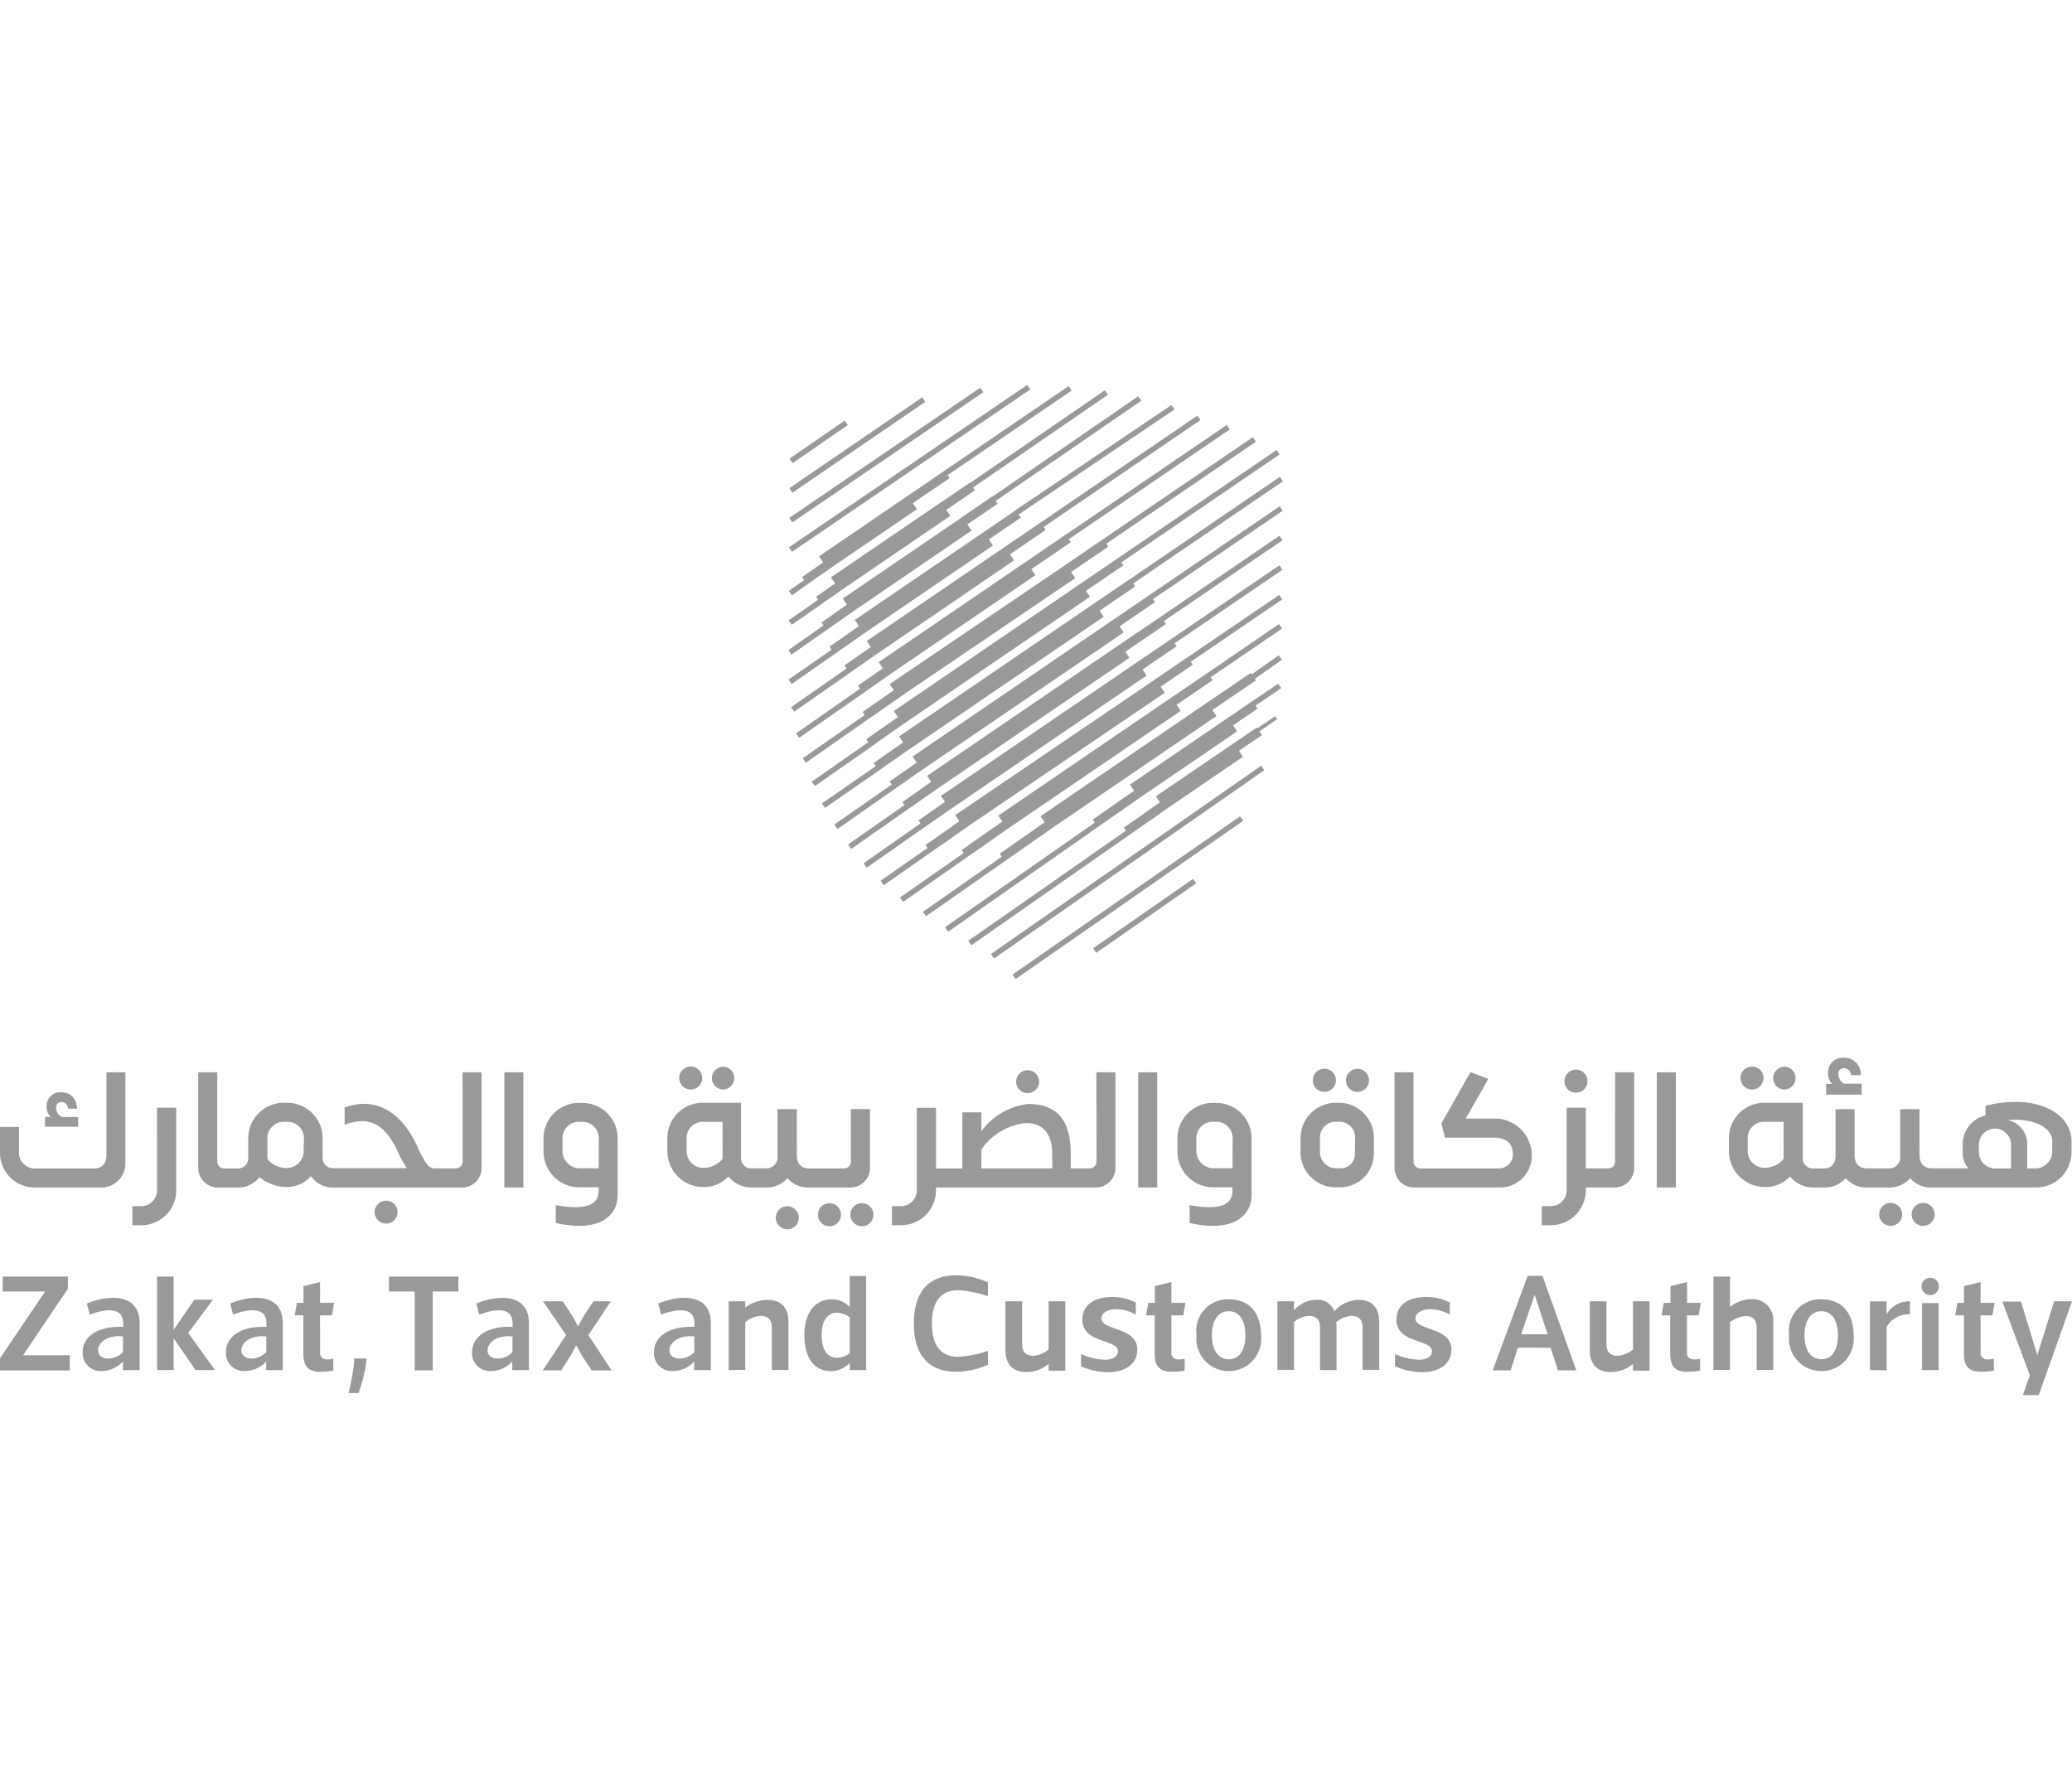 <svg xmlns="http://www.w3.org/2000/svg" width="140" height="120" viewBox="0 0 140 120">
  <g id="Group_35993" data-name="Group 35993" transform="translate(-620 -3072)">
    <g id="Rectangle_19501" data-name="Rectangle 19501" transform="translate(620 3072)" fill="#fff" stroke="#707070" stroke-width="1" opacity="0">
      <rect width="140" height="120" stroke="none"/>
      <rect x="0.5" y="0.5" width="139" height="119" fill="none"/>
    </g>
    <g id="Zatca" transform="translate(617.214 3117.782)">
      <path id="Path_34688" data-name="Path 34688" d="M160.2,39.413a.776.776,0,1,0-.722-.477A.779.779,0,0,0,160.2,39.413Z" transform="translate(-110.739 -11.574)" fill="#999"/>
      <path id="Path_34689" data-name="Path 34689" d="M167.711,39.441a.771.771,0,0,0,0-1.541.788.788,0,0,0-.771.771A.779.779,0,0,0,167.711,39.441Z" transform="translate(-116.056 -11.603)" fill="#999"/>
      <path id="Path_34694" data-name="Path 34694" d="M237.892,40.253a.776.776,0,1,0-.782-.782A.776.776,0,0,0,237.892,40.253Z" transform="translate(-165.665 -12.168)" fill="#999"/>
      <path id="Path_34697" data-name="Path 34697" d="M313.9,39.946a.779.779,0,1,0-.732-.778A.779.779,0,0,0,313.9,39.946Z" transform="translate(-219.441 -11.949)" fill="#999"/>
      <path id="Path_34698" data-name="Path 34698" d="M306.3,39.939a.782.782,0,1,0-.556-.232A.779.779,0,0,0,306.3,39.939Z" transform="translate(-214.03 -11.942)" fill="#999"/>
      <path id="Path_34700" data-name="Path 34700" d="M364.321,40.129a.779.779,0,1,0-.771-.782A.779.779,0,0,0,364.321,40.129Z" transform="translate(-255.057 -12.076)" fill="#999"/>
      <path id="Path_34702" data-name="Path 34702" d="M404.932,39.413a.776.776,0,1,0-.722-.477A.779.779,0,0,0,404.932,39.413Z" transform="translate(-283.761 -11.574)" fill="#999"/>
      <path id="Path_34703" data-name="Path 34703" d="M412.441,39.441a.771.771,0,0,0,0-1.541.788.788,0,0,0-.771.771A.779.779,0,0,0,412.441,39.441Z" transform="translate(-289.078 -11.603)" fill="#999"/>
      <path id="Path_34704" data-name="Path 34704" d="M426.283,37.586h-1.172a.736.736,0,0,1-.4-.639.36.36,0,0,1,.378-.413.481.481,0,0,1,.472.469h.659a1.1,1.1,0,0,0-1.14-1.172.979.979,0,0,0-1.064,1.049,1.058,1.058,0,0,0,.27.718h-.4v.727h2.394Z" transform="translate(-297.71 -10.137)" fill="#999"/>
      <g id="Group_36011" data-name="Group 36011" transform="translate(2.786 26.664)">
        <path id="Path_34682" data-name="Path 34682" d="M15.406,45.47h-1.1a.712.712,0,0,1-.39-.615.346.346,0,0,1,.372-.393c.237,0,.4.158.448.448h.6c-.056-.727-.457-1.108-1.061-1.108a.926.926,0,0,0-1,.985.979.979,0,0,0,.267.683H13.17v.659h2.236Z" transform="translate(-10.127 -42.438)" fill="#999"/>
        <path id="Path_34683" data-name="Path 34683" d="M9.978,44.772c0,.5-.2.917-.861.917H5.193a1.075,1.075,0,0,1-1.128-1.131V42.882H2.787v1.676a2.344,2.344,0,0,0,2.406,2.417h4.4a1.629,1.629,0,0,0,1.667-1.667V39.19H9.978Z" transform="translate(-2.786 -39.179)" fill="#999"/>
        <path id="Path_34684" data-name="Path 34684" d="M34.977,52.886a1.081,1.081,0,0,1-1.131,1.128H33.31V55.3h.548a2.365,2.365,0,0,0,2.417-2.414V47.36h-1.3Z" transform="translate(-24.366 -44.955)" fill="#999"/>
        <path id="Path_34685" data-name="Path 34685" d="M89.679,68.806a.774.774,0,1,0,.709.372A.774.774,0,0,0,89.679,68.806Z" transform="translate(-63.638 -60.116)" fill="#999"/>
        <path id="Path_34686" data-name="Path 34686" d="M66.364,45.178a.469.469,0,0,1-.469.5H64.431c-.234-.032-.5-.067-1.14-1.509-1.116-2.409-2.883-3.346-4.9-2.608v1.172c1.676-.65,2.672,0,3.487,1.588a8.957,8.957,0,0,0,.718,1.342H57.618a.689.689,0,0,1-.715-.727V43.7a2.4,2.4,0,0,0-2.45-2.458h-.123a2.4,2.4,0,0,0-2.45,2.458v1.254a.689.689,0,0,1-.715.727h-.911a.469.469,0,0,1-.469-.5V39.183H48.5v6.446a1.324,1.324,0,0,0,1.342,1.342h1.33a1.808,1.808,0,0,0,1.465-.706,2.9,2.9,0,0,0,1.869.668,2.142,2.142,0,0,0,1.609-.738,1.758,1.758,0,0,0,1.5.774h8.7a1.316,1.316,0,0,0,1.33-1.342V39.18H66.356Zm-10.742-.7a1.146,1.146,0,0,1-1.108,1.172,1.656,1.656,0,0,1-1.342-.615V43.7a1.11,1.11,0,0,1,1.172-1.172h.123A1.11,1.11,0,0,1,55.64,43.7Z" transform="translate(-35.105 -39.171)" fill="#999"/>
        <rect id="Rectangle_19502" data-name="Rectangle 19502" width="1.286" height="7.782" transform="translate(34.078 0.012)" fill="#999"/>
        <path id="Path_34687" data-name="Path 34687" d="M130.7,46.248h-.123a2.394,2.394,0,0,0-2.45,2.45v.794a2.429,2.429,0,0,0,2.37,2.461h1.354v.2c0,.905-.683,1.4-2.9,1.005v1.2c2.719.636,4.184-.325,4.184-1.893V48.7a2.385,2.385,0,0,0-2.438-2.45Zm1.152,4.419h-1.342a1.172,1.172,0,0,1-1.1-1.172v-.8a1.111,1.111,0,0,1,1.172-1.172h.123a1.1,1.1,0,0,1,1.152,1.172Z" transform="translate(-91.402 -44.168)" fill="#999"/>
        <path id="Path_34690" data-name="Path 34690" d="M182.457,70.07a.779.779,0,1,0,.782.771A.788.788,0,0,0,182.457,70.07Z" transform="translate(-129.262 -61.01)" fill="#999"/>
        <path id="Path_34691" data-name="Path 34691" d="M199.935,69.38a.779.779,0,1,0,.732.778A.779.779,0,0,0,199.935,69.38Z" transform="translate(-141.652 -60.523)" fill="#999"/>
        <path id="Path_34692" data-name="Path 34692" d="M170.37,50.6V46.644h-1.292V50.16a.472.472,0,0,1-.469.5h-2.324c-.65,0-.861-.413-.861-.917v-.19a2.881,2.881,0,0,0,0-.314v-2.59h-1.3v3.121a.771.771,0,0,1-.85.879h-.894a.691.691,0,0,1-.727-.727V46.219h-2.54a2.391,2.391,0,0,0-2.438,2.458v.774a2.426,2.426,0,0,0,2.382,2.458,2.212,2.212,0,0,0,1.743-.715,2.01,2.01,0,0,0,1.6.75h.879a1.9,1.9,0,0,0,1.509-.627,1.861,1.861,0,0,0,1.33.627h2.907A1.324,1.324,0,0,0,170.37,50.6Zm-9.962-.6a1.632,1.632,0,0,1-1.33.615,1.128,1.128,0,0,1-1.1-1.172v-.765a1.1,1.1,0,0,1,1.152-1.172h1.275Z" transform="translate(-111.585 -44.148)" fill="#999"/>
        <path id="Path_34693" data-name="Path 34693" d="M192.224,69.376a.779.779,0,1,0,.732.778A.779.779,0,0,0,192.224,69.376Z" transform="translate(-136.132 -60.519)" fill="#999"/>
        <path id="Path_34695" data-name="Path 34695" d="M222.3,45.178a.469.469,0,0,1-.483.5h-1.26v-.987c0-2.291-.949-3.367-2.851-3.367a4.511,4.511,0,0,0-3.188,1.846V41.89h-1.286v3.792h-1.776v-4.1h-1.3V47.1a1.072,1.072,0,0,1-1.119,1.128h-.56v1.286h.56a2.365,2.365,0,0,0,2.417-2.414v-.135h10.8a1.319,1.319,0,0,0,1.321-1.342V39.18h-1.286Zm-2.983.5h-4.8V44.4a4.184,4.184,0,0,1,3.03-1.79c1.017,0,1.758.6,1.758,2.092Z" transform="translate(-148.21 -39.171)" fill="#999"/>
        <rect id="Rectangle_19503" data-name="Rectangle 19503" width="1.286" height="7.782" transform="translate(76.906 0.012)" fill="#999"/>
        <path id="Path_34696" data-name="Path 34696" d="M276.871,46.248h-.123a2.394,2.394,0,0,0-2.45,2.45v.794a2.429,2.429,0,0,0,2.373,2.461h1.348v.2c0,.905-.68,1.4-2.895,1.005v1.2c2.716.636,4.181-.325,4.181-1.893V48.7a2.385,2.385,0,0,0-2.435-2.45Zm1.149,4.419h-1.342a1.172,1.172,0,0,1-1.1-1.172v-.8a1.111,1.111,0,0,1,1.172-1.172h.123a1.1,1.1,0,0,1,1.152,1.172Z" transform="translate(-194.742 -44.168)" fill="#999"/>
        <path id="Path_34699" data-name="Path 34699" d="M305.262,46.22h-.179A2.388,2.388,0,0,0,302.69,48.6v.949a2.368,2.368,0,0,0,2.394,2.382h.278a2.288,2.288,0,0,0,2.283-2.3V48.6a2.376,2.376,0,0,0-2.382-2.382Zm1.1,3.466a.958.958,0,0,1-.941.961h-.325A1.108,1.108,0,0,1,304,49.54V48.6a1.064,1.064,0,0,1,1.1-1.1h.179a1.064,1.064,0,0,1,1.1,1.1Z" transform="translate(-214.815 -44.149)" fill="#999"/>
        <path id="Path_34701" data-name="Path 34701" d="M363.275,45.178a.469.469,0,0,1-.472.5h-1.509v-4.1H360V47.1a1.072,1.072,0,0,1-1.119,1.128h-.56v1.286h.56a2.365,2.365,0,0,0,2.414-2.414v-.135h1.934a1.319,1.319,0,0,0,1.333-1.342V39.18h-1.286Z" transform="translate(-254.146 -39.171)" fill="#999"/>
        <rect id="Rectangle_19504" data-name="Rectangle 19504" width="1.286" height="7.782" transform="translate(111.945 0.012)" fill="#999"/>
        <path id="Path_34705" data-name="Path 34705" d="M436.909,69.31a.776.776,0,1,0,.774.771A.788.788,0,0,0,436.909,69.31Z" transform="translate(-309.157 -60.473)" fill="#999"/>
        <path id="Path_34706" data-name="Path 34706" d="M444.389,69.31a.776.776,0,1,0,.773.771A.776.776,0,0,0,444.389,69.31Z" transform="translate(-314.444 -60.473)" fill="#999"/>
        <path id="Path_34707" data-name="Path 34707" d="M418.8,46.276v.65a2.01,2.01,0,0,0-1.544,1.957v.586a1.553,1.553,0,0,0,.393,1.04H415.2c-.648,0-.861-.413-.861-.917V49.4a2.888,2.888,0,0,0,0-.314V46.511h-1.3v3.121a.77.77,0,0,1-.85.879h-1.374c-.659,0-.861-.413-.861-.917V46.511h-1.286V49.6c0,.5-.179.917-.85.917h-.642a.691.691,0,0,1-.727-.727V46.077H403.9a2.391,2.391,0,0,0-2.438,2.458v.774a2.426,2.426,0,0,0,2.382,2.458,2.212,2.212,0,0,0,1.743-.715,2.01,2.01,0,0,0,1.6.75h.659a1.908,1.908,0,0,0,1.509-.627,1.831,1.831,0,0,0,1.319.627H412.2a1.907,1.907,0,0,0,1.509-.627,1.855,1.855,0,0,0,1.33.627h7.167a2.4,2.4,0,0,0,2.406-2.406v-.771C424.564,46.792,422.282,45.427,418.8,46.276Zm-13.639,3.581a1.632,1.632,0,0,1-1.33.615,1.128,1.128,0,0,1-1.1-1.172v-.765a1.1,1.1,0,0,1,1.152-1.172h1.275Zm15.362.659h-1.119a1.116,1.116,0,0,1-1.052-1.075v-.5a1.086,1.086,0,1,1,2.171,0Zm1.644,0h-.548V48.972a1.659,1.659,0,0,0-1.31-1.723c1.691-.167,2.965.492,3,1.377v.738a1.152,1.152,0,0,1-1.14,1.152Z" transform="translate(-284.643 -44.006)" fill="#999"/>
        <path id="Path_34708" data-name="Path 34708" d="M333.63,44.811a2.133,2.133,0,0,1-2.127,2.133h-5.8A1.319,1.319,0,0,1,324.36,45.6V39.159h1.283v6a.469.469,0,0,0,.475.5h5.306a.949.949,0,0,0,.929-1.02c0-.7-.527-1.061-1.231-1.061H327.77l-.246-.958,1.969-3.472,1.207.46-1.532,2.681h1.966a2.491,2.491,0,0,1,2.5,2.52Z" transform="translate(-230.135 -39.15)" fill="#999"/>
        <path id="Path_34709" data-name="Path 34709" d="M7.5,91.611v1.02H2.79v-.817L5.837,87.3H2.975V86.29h4.4v.826L4.346,91.611Z" transform="translate(-2.789 -72.477)" fill="#999"/>
        <path id="Path_34710" data-name="Path 34710" d="M22.336,92.338l-.2-.75c1.512-.63,3.563-.677,3.563,1.313v3.188H24.569V95.5a1.963,1.963,0,0,1-1.465.65,1.2,1.2,0,0,1-1.251-1.28c0-1.055,1.028-1.779,2.734-1.705v-.249C24.578,91.8,23.4,91.931,22.336,92.338Zm.554,2.4c0,.378.308.566.686.566a1.386,1.386,0,0,0,1-.437V93.812C23.429,93.692,22.89,94.3,22.89,94.741Z" transform="translate(-16.265 -75.951)" fill="#999"/>
        <path id="Path_34711" data-name="Path 34711" d="M55.376,92.338l-.2-.75c1.5-.63,3.551-.677,3.551,1.313v3.188H57.609V95.5a1.963,1.963,0,0,1-1.465.65,1.2,1.2,0,0,1-1.251-1.28c0-1.055,1.028-1.779,2.734-1.705v-.249C57.618,91.8,56.44,91.931,55.376,92.338Zm.554,2.4c0,.378.308.566.686.566a1.386,1.386,0,0,0,1-.437V93.812C56.469,93.692,55.93,94.3,55.93,94.741Z" transform="translate(-39.623 -75.951)" fill="#999"/>
        <path id="Path_34712" data-name="Path 34712" d="M72.464,92.313a.428.428,0,0,0,.472.475,1.882,1.882,0,0,0,.419-.047v.809a5.859,5.859,0,0,1-.879.073c-.861,0-1.14-.445-1.14-1.2V89.81H70.75l.149-.844h.442V87.835l1.122-.275v1.406h.946l-.149.844h-.8Z" transform="translate(-50.837 -73.376)" fill="#999"/>
        <path id="Path_34713" data-name="Path 34713" d="M83.827,107.508H83.15a13.165,13.165,0,0,0,.369-2l.021-.334h.832l-.035.325A10.009,10.009,0,0,1,83.827,107.508Z" transform="translate(-59.602 -85.826)" fill="#999"/>
        <path id="Path_34714" data-name="Path 34714" d="M95.446,87.3v5.33H94.225V87.3H92.49V86.29h4.688V87.3Z" transform="translate(-66.206 -72.477)" fill="#999"/>
        <path id="Path_34715" data-name="Path 34715" d="M112.136,92.338l-.2-.75c1.5-.63,3.551-.677,3.551,1.307v3.188h-1.122V95.5a1.963,1.963,0,0,1-1.465.65,1.2,1.2,0,0,1-1.251-1.28c0-1.055,1.028-1.779,2.734-1.705v-.249C114.39,91.8,113.218,91.93,112.136,92.338Zm.557,2.4c0,.378.293.566.686.566a1.377,1.377,0,0,0,1-.437V93.811C113.218,93.691,112.693,94.295,112.693,94.74Z" transform="translate(-79.752 -75.95)" fill="#999"/>
        <path id="Path_34716" data-name="Path 34716" d="M129.295,92l.659.993.378.694h0l.4-.712.648-.976h1.172l-1.518,2.283,1.565,2.391h-1.345l-.653-.99-.39-.712h0l-.39.721-.63.976H127.95l1.576-2.391L127.965,92Z" transform="translate(-91.276 -76.515)" fill="#999"/>
        <path id="Path_34717" data-name="Path 34717" d="M154.076,92.338l-.193-.75c1.5-.63,3.548-.677,3.548,1.307v3.188h-1.122V95.5a1.957,1.957,0,0,1-1.465.65,1.2,1.2,0,0,1-1.251-1.28c0-1.055,1.028-1.779,2.734-1.705v-.249C156.321,91.8,155.143,91.93,154.076,92.338Zm.557,2.4c0,.378.293.566.686.566a1.386,1.386,0,0,0,1-.437V93.811C155.175,93.691,154.633,94.295,154.633,94.74Z" transform="translate(-109.404 -75.95)" fill="#999"/>
        <path id="Path_34718" data-name="Path 34718" d="M170.82,96.428V91.781h1.119v.428a2.432,2.432,0,0,1,1.521-.519c.926,0,1.4.536,1.4,1.509v3.223h-1.122V93.565c0-.51-.232-.8-.759-.8a1.817,1.817,0,0,0-1.04.425v3.223Z" transform="translate(-121.585 -76.295)" fill="#999"/>
        <path id="Path_34719" data-name="Path 34719" d="M190.076,92.594c-1.222,0-1.8-1.04-1.8-2.429s.63-2.429,1.861-2.429a1.65,1.65,0,0,1,1.207.527v-2.1h1.11v6.358h-1.11v-.481A1.758,1.758,0,0,1,190.076,92.594Zm.407-3.95c-.656,0-1.037.548-1.037,1.521s.381,1.521,1.037,1.521a1.4,1.4,0,0,0,.864-.316V88.961A1.465,1.465,0,0,0,190.483,88.645Z" transform="translate(-133.929 -72.386)" fill="#999"/>
        <path id="Path_34720" data-name="Path 34720" d="M216.383,92.516c-2.028,0-2.863-1.324-2.863-3.261S214.355,86,216.383,86a5.172,5.172,0,0,1,2.142.483v.935a7.085,7.085,0,0,0-2.01-.407c-1.172,0-1.773.762-1.773,2.253s.612,2.242,1.773,2.242a7.005,7.005,0,0,0,2.01-.4v.938A5.216,5.216,0,0,1,216.383,92.516Z" transform="translate(-151.774 -72.272)" fill="#999"/>
        <path id="Path_34721" data-name="Path 34721" d="M238.691,92v4.688h-1.122v-.454a2.368,2.368,0,0,1-1.521.545c-.935,0-1.4-.545-1.4-1.509V92h1.122v2.883c0,.51.231.8.759.8a1.869,1.869,0,0,0,1.037-.425V92Z" transform="translate(-166.712 -76.515)" fill="#999"/>
        <path id="Path_34722" data-name="Path 34722" d="M252.08,95.688v-.835a4.119,4.119,0,0,0,1.612.39c.694,0,.879-.334.879-.566,0-.369-.445-.51-.955-.694-.659-.223-1.447-.519-1.447-1.445S252.877,91,254.193,91a3.516,3.516,0,0,1,1.585.378V92.2a2.611,2.611,0,0,0-1.289-.372c-.733,0-1.037.334-1.037.612,0,.39.5.536,1.058.741.648.231,1.371.536,1.371,1.371,0,.973-.826,1.53-1.957,1.53A4.5,4.5,0,0,1,252.08,95.688Z" transform="translate(-179.036 -75.808)" fill="#999"/>
        <path id="Path_34723" data-name="Path 34723" d="M268.784,92.313a.428.428,0,0,0,.475.475,1.852,1.852,0,0,0,.416-.047v.809a5.845,5.845,0,0,1-.879.073c-.864,0-1.14-.445-1.14-1.2V89.81h-.586l.149-.844h.445V87.835l1.119-.275v1.406h.946l-.149.844h-.8Z" transform="translate(-189.632 -73.376)" fill="#999"/>
        <path id="Path_34724" data-name="Path 34724" d="M278.71,93.969a2.131,2.131,0,0,1,2.18-2.429c1.494,0,2.177,1.058,2.177,2.429a2.191,2.191,0,1,1-4.357,0Zm1.037,0c0,.908.363,1.62,1.143,1.62s1.119-.712,1.119-1.62-.343-1.623-1.119-1.623S279.747,93.061,279.747,93.969Z" transform="translate(-197.862 -76.19)" fill="#999"/>
        <path id="Path_34725" data-name="Path 34725" d="M304.24,93.179V96.4h-1.125V93.551c0-.51-.231-.8-.762-.8a1.758,1.758,0,0,0-1.02.437,2.069,2.069,0,0,1,.021.36v2.863H300.24V93.551c0-.51-.231-.8-.759-.8a1.7,1.7,0,0,0-1,.425V96.4H297.36V91.767h1.119v.615a2,2,0,0,1,1.483-.712,1.184,1.184,0,0,1,1.242.768,2.282,2.282,0,0,1,1.632-.768C303.777,91.67,304.24,92.206,304.24,93.179Z" transform="translate(-211.048 -76.282)" fill="#999"/>
        <path id="Path_34726" data-name="Path 34726" d="M324.48,95.688v-.835a4.143,4.143,0,0,0,1.615.39c.694,0,.879-.334.879-.566,0-.369-.445-.51-.955-.694-.656-.223-1.445-.519-1.445-1.445S325.277,91,326.6,91a3.493,3.493,0,0,1,1.582.378V92.2a2.6,2.6,0,0,0-1.286-.372c-.732,0-1.04.334-1.04.612,0,.39.5.536,1.058.741.648.231,1.371.536,1.371,1.371,0,.973-.823,1.53-1.954,1.53a4.507,4.507,0,0,1-1.846-.4Z" transform="translate(-230.221 -75.808)" fill="#999"/>
        <path id="Path_34727" data-name="Path 34727" d="M348.7,90.988l-.489,1.53H347l2.362-6.388h1l2.288,6.388H351.41l-.5-1.53Zm.223-.908h1.79l-.879-2.669Z" transform="translate(-246.142 -72.365)" fill="#999"/>
        <path id="Path_34728" data-name="Path 34728" d="M373.441,92v4.688h-1.122v-.454a2.365,2.365,0,0,1-1.518.545c-.938,0-1.4-.545-1.4-1.509V92h1.122v2.883c0,.51.231.8.759.8a1.869,1.869,0,0,0,1.037-.425V92Z" transform="translate(-261.98 -76.515)" fill="#999"/>
        <path id="Path_34729" data-name="Path 34729" d="M387.657,92.313a.425.425,0,0,0,.472.475,1.853,1.853,0,0,0,.416-.047v.809a5.845,5.845,0,0,1-.879.073c-.861,0-1.14-.445-1.14-1.2V89.81h-.586l.149-.844h.454V87.835l1.122-.275v1.406h.929l-.146.844h-.791Z" transform="translate(-273.673 -73.376)" fill="#999"/>
        <path id="Path_34730" data-name="Path 34730" d="M401.941,89.375V92.6h-1.122V89.747c0-.519-.24-.779-.686-.788a1.937,1.937,0,0,0-1.11.416V92.6H397.9V86.29h1.122v2.051a2.435,2.435,0,0,1,1.409-.527A1.413,1.413,0,0,1,401.941,89.375Z" transform="translate(-282.128 -72.477)" fill="#999"/>
        <path id="Path_34731" data-name="Path 34731" d="M415.36,93.969a2.131,2.131,0,0,1,2.18-2.429c1.494,0,2.177,1.058,2.177,2.429a2.191,2.191,0,1,1-4.357,0Zm1.037,0c0,.908.363,1.62,1.143,1.62s1.119-.712,1.119-1.62-.343-1.623-1.119-1.623S416.4,93.061,416.4,93.969Z" transform="translate(-294.473 -76.19)" fill="#999"/>
        <path id="Path_34732" data-name="Path 34732" d="M434,96.644V92h1.119v.879A1.758,1.758,0,0,1,436.7,92v.879a1.7,1.7,0,0,0-1.576.853v2.93Z" transform="translate(-307.65 -76.512)" fill="#999"/>
        <path id="Path_34733" data-name="Path 34733" d="M445.89,87.156a.586.586,0,1,1,.586.586A.586.586,0,0,1,445.89,87.156Zm1.157,5.652h-1.125v-4.53h1.122Z" transform="translate(-316.057 -72.675)" fill="#999"/>
        <path id="Path_34734" data-name="Path 34734" d="M455.384,92.313a.425.425,0,0,0,.472.475,1.9,1.9,0,0,0,.419-.047v.809a5.86,5.86,0,0,1-.879.073c-.861,0-1.14-.445-1.14-1.2V89.81h-.586l.146-.844h.445V87.835l1.122-.275v1.406h.946l-.149.844h-.8Z" transform="translate(-321.558 -73.376)" fill="#999"/>
        <path id="Path_34735" data-name="Path 34735" d="M469.25,92,467,98.341H465.93L466.4,97l-1.855-4.981h1.26l1.1,3.616h0L468.043,92Z" transform="translate(-329.25 -76.515)" fill="#999"/>
        <path id="Path_34736" data-name="Path 34736" d="M42.925,92.607H41.609l-1.48-2.145v2.145H39.01V86.29h1.119v3.6l1.4-2.036h1.257L41.111,90.1Z" transform="translate(-28.396 -72.477)" fill="#999"/>
      </g>
      <g id="Group_36010" data-name="Group 36010" transform="translate(56.05 -19.782)">
        <rect id="Rectangle_19505" data-name="Rectangle 19505" width="19.494" height="0.369" transform="matrix(0.826, -0.563, 0.563, 0.826, 0.043, 10.982)" fill="#999"/>
        <rect id="Rectangle_19506" data-name="Rectangle 19506" width="15.62" height="0.369" transform="translate(0.062 8.996) rotate(-34.28)" fill="#999"/>
        <rect id="Rectangle_19507" data-name="Rectangle 19507" width="10.879" height="0.369" transform="translate(0.069 6.989) rotate(-34.37)" fill="#999"/>
        <rect id="Rectangle_19508" data-name="Rectangle 19508" width="4.527" height="0.369" transform="matrix(0.823, -0.568, 0.568, 0.823, 0.083, 4.992)" fill="#999"/>
        <path id="Path_34737" data-name="Path 34737" d="M541.381,43.214l0,0-2.611,1.781,0,0-13.432,9.156.278.407-1.826,1.275.144.205-3.885,2.71.211.3,4.287-2.995h0l1.415-.99h0l13.642-9.3-.281-.41,2.4-1.638-.138-.2,8.764-5.974-.208-.3Z" transform="translate(-516.944 -29.029)" fill="#999"/>
        <path id="Path_34738" data-name="Path 34738" d="M544.37,49.5v0l-2.8,1.9,0,0-13,8.863.276.4L526.9,62.037l.138.2L523.23,64.9l.214.3,3.806-2.663,0,0,1.949-1.36,0,0,13.042-8.893-.281-.407,2.751-1.875-.138-.2,8.011-5.462-.208-.3Z" transform="translate(-519.192 -33.837)" fill="#999"/>
        <path id="Path_34739" data-name="Path 34739" d="M547.617,55.816l0,0L545.3,57.39v0l-13.267,9.045.276.4-1.79,1.251.138.2-3.847,2.7.211.3,3.847-2.7,0,.006,1.785-1.245,0,0L545.932,58.3l-.278-.407,2.306-1.573-.135-.2,7.284-4.966-.208-.3Z" transform="translate(-521.723 -38.652)" fill="#999"/>
        <path id="Path_34740" data-name="Path 34740" d="M551.478,61.873v0l-2.294,1.562,0,.006L535.77,72.545l.284.416-2.288,1.6.141.2-3.176,2.221.214.3,3.627-2.535v0l2.438-1.7,12.919-8.77-.278-.413,2.174-1.483-.138-.2,6.182-4.213-.208-.3Z" transform="translate(-524.495 -43.466)" fill="#999"/>
        <path id="Path_34741" data-name="Path 34741" d="M555.993,67.73l0-.006-2.508,1.711v0l-11.638,7.938.275.4L539.368,79.7l.141.2-4.3,3,.211.3,4.679-3.27h0l2.365-1.653,0,0,11.709-7.984-.278-.41,2.438-1.661-.135-.2,4.823-3.29-.208-.3Z" transform="translate(-527.662 -48.259)" fill="#999"/>
        <path id="Path_34742" data-name="Path 34742" d="M562.709,72.889l-.067-.1L559.7,74.794h0l-11.266,7.683.281.41-3.036,2.121.141.2-5.327,3.724.211.3,5.7-3.985h0l2.933-2.051,10.985-7.489-.278-.407,2.945-2.007-.173-.255.105.152,1.828-1.292-.214-.3Z" transform="translate(-531.395 -53.322)" fill="#999"/>
        <path id="Path_34743" data-name="Path 34743" d="M566.364,79.314v-.006l-1.658,1.131h0l-6.625,4.518.281.41-2.8,1.96.141.2L545.59,94.594l.211.3,10.5-7.343h0l2.458-1.717,0,0,6.566-4.477-.275-.407,1.658-1.131-.138-.2,1.737-1.184-.208-.3Z" transform="translate(-535 -57.938)" fill="#999"/>
        <path id="Path_34744" data-name="Path 34744" d="M570.478,86.462l-.035-.05-1.562,1.064h0l-5.26,3.583.278.41L561.45,93.18l.141.205-10.651,7.442.211.3,11.2-7.823v0l2.151-1.5,5-3.414-.275-.4,1.562-1.067-.173-.252,1.193-.815-.138-.2Z" transform="translate(-538.782 -63.255)" fill="#999"/>
        <path id="Path_34745" data-name="Path 34745" d="M511.04,22.746h0l1.5-1.046h0l5.661-3.859-.278-.407,2.488-1.694-.135-.2,8.38-5.717-.208-.3-8.38,5.714,0,0-2.488,1.7v0l-5.995,4.087.281.41-1.424.993.144.2-1.04.73.211.3Z" transform="translate(-509.513 -9.431)" fill="#999"/>
        <path id="Path_34746" data-name="Path 34746" d="M511.945,24.756v0l1.477-1.031,7-4.773-.275-.4,1.931-1.319-.129-.188,9.121-6.276-.211-.3-9.118,6.273-.009-.015L519.8,18.034h0l-7.445,5.075.281.413-1.28.894.141.2-2,1.4.214.3Z" transform="translate(-509.477 -10.096)" fill="#999"/>
        <path id="Path_34747" data-name="Path 34747" d="M512.248,27.524h0l1.963-1.371,7.618-5.2-.284-.416,2.048-1.4-.129-.19,9.836-6.768-.211-.3-9.833,6.768-.009-.012-2.136,1.456.006.009-7.984,5.444.281.413-1.726,1.207.141.2L509.45,29.03l.214.3Z" transform="translate(-509.45 -11.1)" fill="#999"/>
        <path id="Path_34748" data-name="Path 34748" d="M513.069,30.377h0l2.139-1.494,8.1-5.52-.278-.41,2.16-1.474-.144-.211,10.534-7.1-.205-.3-10.677,7.2.006.009-2.028,1.386h0l-8.7,5.93.284.413-1.987,1.389.141.2L509.5,32.419l.211.3Z" transform="translate(-509.485 -12.5)" fill="#999"/>
        <path id="Path_34749" data-name="Path 34749" d="M514.437,33.439l1.38-.964v0l9.332-6.367-.278-.407,2.414-1.647-.135-.2,10.592-7.223-.208-.3-10.592,7.223,0,0-2.429,1.655v0l-9.318,6.352.275.407-1.781,1.245.144.205-3.751,2.614.214.3,4.146-2.892Z" transform="translate(-509.895 -14.246)" fill="#999"/>
        <path id="Path_34750" data-name="Path 34750" d="M516.165,36.312l1.573-1.1,9.649-6.578-.278-.407,2.672-1.823-.138-.2,10.882-7.422-.208-.3L529.435,25.9l0-.006L526.6,27.827v0l-9.8,6.684.281.413L515.4,36.1l.141.2-4.328,3.024.211.3,4.747-3.314Z" transform="translate(-510.693 -15.766)" fill="#999"/>
        <path id="Path_34751" data-name="Path 34751" d="M517.565,40.116l2.256-1.576,11.389-7.721-.281-.413,2.52-1.717-.138-.2L543.418,21.6l-.208-.308L533.1,28.182l0,0-2.6,1.773,0,.006-11.829,8.017.281.416-2.11,1.474.144.2-4.184,2.921.211.3,4.544-3.173Z" transform="translate(-511.825 -17.752)" fill="#999"/>
        <path id="Path_34752" data-name="Path 34752" d="M519.272,43.982l2-1.395,12.365-8.433-.275-.4,2.532-1.723-.138-.2,10.692-7.29-.208-.3-10.692,7.29,0,0-2.529,1.726,0,0-12.64,8.62.278.41-2.139,1.494.141.2-3.821,2.669.211.3,4.234-2.959Z" transform="translate(-513.253 -19.831)" fill="#999"/>
        <path id="Path_34753" data-name="Path 34753" d="M521.354,50.094l1.694-1.181h0l13.2-9-.275-.407,2.414-1.647-.138-.2,10.115-6.9-.208-.3-10.115,6.9,0-.006L535.624,39h0l-13.2,9,.278.4-2,1.395.149.211-3.636,2.517.211.3,3.932-2.722Z" transform="translate(-514.943 -24.236)" fill="#999"/>
        <rect id="Rectangle_19509" data-name="Rectangle 19509" width="22.254" height="0.369" transform="translate(13.691 38.465) rotate(-34.87)" fill="#999"/>
        <rect id="Rectangle_19510" data-name="Rectangle 19510" width="18.73" height="0.369" transform="matrix(0.821, -0.571, 0.571, 0.821, 15.147, 39.855)" fill="#999"/>
        <rect id="Rectangle_19511" data-name="Rectangle 19511" width="8.228" height="0.369" transform="matrix(0.821, -0.571, 0.571, 0.821, 20.592, 38.083)" fill="#999"/>
      </g>
    </g>
  </g>
</svg>
